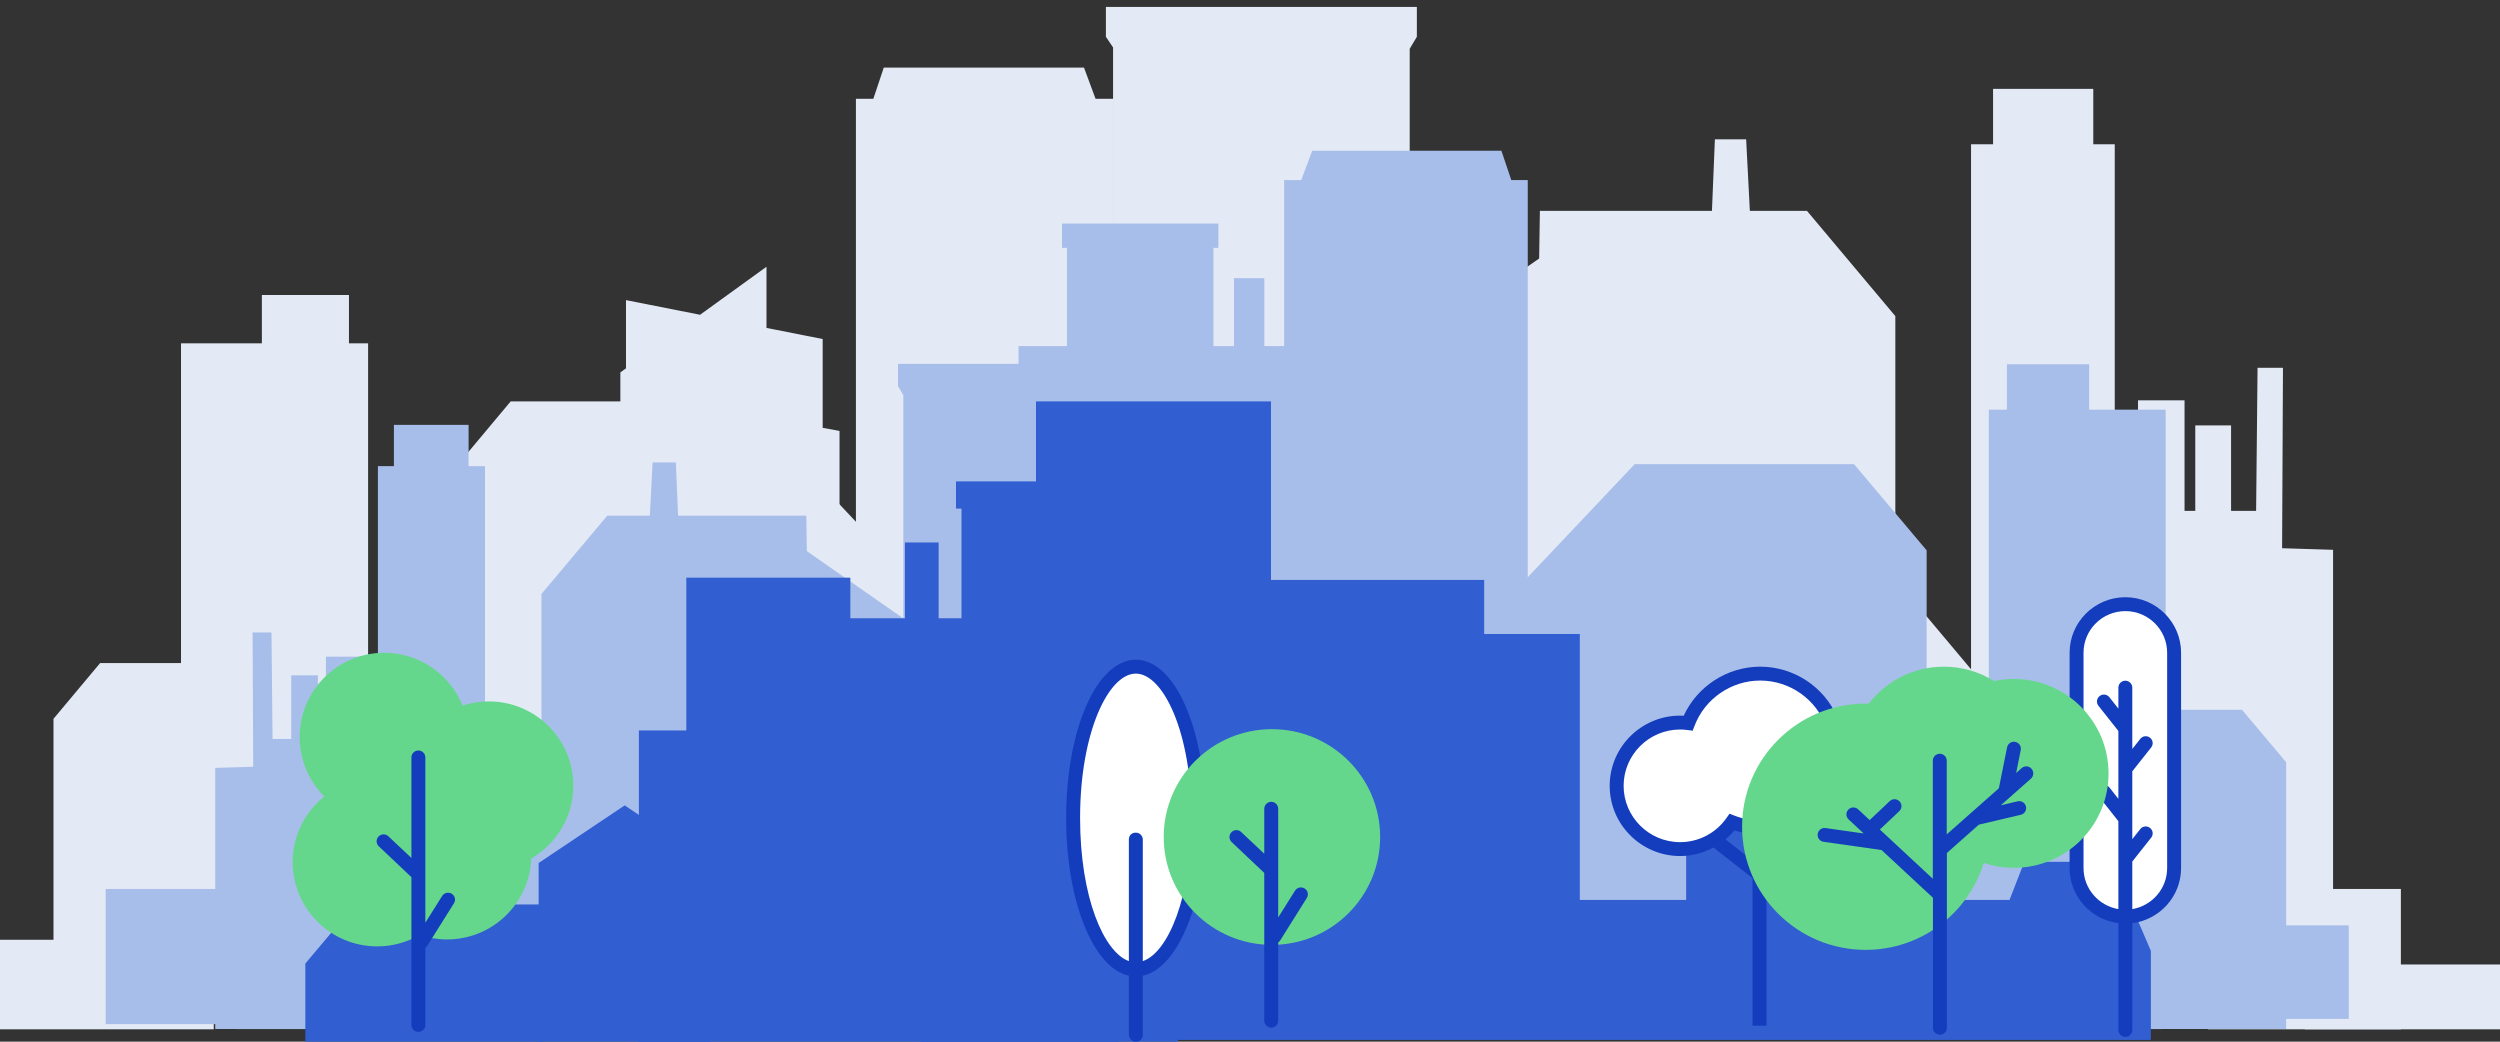 <svg width="360" height="150" viewBox="0 0 360 150" fill="none" xmlns="http://www.w3.org/2000/svg">
    <rect x="0" y="0" width="360" height="150" fill="#333333" stroke="none"/>
    <path d="M26.065 95.479V49.438H37.71V42.479H50.25V49.438H53.006V115.37L62.48 104.045V71.018L73.539 57.799H106.96L123.252 75.135V14.223H125.763L127.263 9.731H156.093L157.76 14.223H160.372V85.655H166.387L166.351 81.164L183.042 85.655H185.729V144.478L7.703 144.43V103.509L14.421 95.479H26.065Z" fill="#E4EAF5"/>
    <rect x="331.896" y="138.886" width="28.104" height="9.336" fill="#E4EAF5"/>
    <rect y="135.328" width="30.78" height="12.892" fill="#E4EAF5"/>
    <rect x="317.931" y="128.009" width="27.793" height="20.212" fill="#E4EAF5"/>
    <path d="M145.679 62.305L145.94 57.154H158.365L158.24 62.305H160.281V6.832L159.25 5.299V0.997H204.027V5.299L202.997 7.024V50.242L221.638 37.221L221.744 30.363H246.522L246.944 20.062H251.445L251.978 30.363H260.203L266.689 38.089L272.928 45.52V83.391L283.83 96.377V20.776H287.002V12.796H301.432V20.776H304.524V73.569H307.874V57.65H314.574V73.569H316.12V61.255H321.274V73.569H324.881L325.088 52.968H328.747L328.623 78.946L335.962 79.172V129.7L141.41 129.754V62.305H145.679Z" fill="#E4EAF5"/>
    <path fill-rule="evenodd" clip-rule="evenodd" d="M120.892 144.22V143.419V86.281V62.054L118.465 61.607V48.822L110.373 47.22V40.815V38.413L100.809 45.328L90.143 43.217V53.04L89.333 53.625V56.027V59.363L86.097 58.767V73.641V143.419V144.22H120.892Z" fill="#E4EAF5"/>
    <path fill-rule="evenodd" clip-rule="evenodd" d="M210.386 57.072V44.597H189.134V49.836H182.064V40.058H177.696V49.836H174.737V35.692H175.451V32.189H152.926V35.692H153.64V49.836H146.675V148.221H216.533V57.072H210.386Z" fill="#A8BEEA"/>
    <path d="M172.787 98.026L172.593 94.193H163.334L163.427 98.026H161.906V56.744L162.674 55.603V52.401H129.308V55.603L130.076 56.886V89.049L116.185 79.359L116.106 74.255H97.642L97.327 66.589H93.973L93.576 74.255H87.447L82.614 80.005L77.965 85.535V113.718L69.841 123.382V67.121H67.477V61.182H56.724V67.121H54.42V106.409H51.924V94.562H46.931V106.409H45.779V97.245H41.939V106.409H39.25L39.096 91.078H36.37L36.462 110.41L30.994 110.578V148.18L175.968 148.221V98.026H172.787Z" fill="#A8BEEA"/>
    <rect x="15.22" y="128.009" width="30.798" height="19.463" fill="#A8BEEA"/>
    <rect x="307.424" y="133.249" width="30.798" height="13.475" fill="#A8BEEA"/>
    <path d="M311.852 102.216V58.989H300.846V52.455H288.994V58.989H286.389V120.891L277.435 110.259V79.25L266.983 66.839H235.394L219.997 83.116V25.926H217.623L216.205 21.709H188.956L187.381 25.926H184.912V92.993H179.227L179.261 88.776L163.486 92.993H160.946V148.221L329.207 148.176V109.756L322.858 102.216H311.852Z" fill="#A8BEEA"/>
    <path fill-rule="evenodd" clip-rule="evenodd" d="M269.335 117.036H276.224V129.591H289.37L291.503 124.103H304.22L309.726 136.926V149.748H242.376H233.867H124.093V104.175L133.179 93.697H142.482V83.226H149.18V57.801H183.023V83.511H213.721V91.297H227.493V129.591H242.804V117.036H249.692V108.308L259.418 100.237L269.474 108.308C269.474 108.308 270.002 117.036 269.335 117.036Z" fill="#315ED1"/>
    <path fill-rule="evenodd" clip-rule="evenodd" d="M137.66 69.326V73.237H138.453V89.028H135.164V78.111H130.309V89.028H122.451V83.18H98.83V105.186H91.997V150H169.644V89.028H161.903V73.237H162.696V69.326H137.66Z" fill="#315ED1"/>
    <rect x="132.551" y="115.974" width="28.636" height="34.026" fill="#315ED1"/>
    <path d="M77.564 124.273L89.954 115.974L102.345 124.273V150H77.564V124.273Z" fill="#315ED1"/>
    <path d="M51.127 130.243H78.111V150H43.968V138.749L51.127 130.243Z" fill="#315ED1"/>
    <path d="M266.323 104.05C265.49 104.05 264.697 104.17 263.934 104.37C262.409 100.07 258.305 96.99 253.469 96.99C248.722 96.99 244.688 99.95 243.093 104.12C242.712 104.07 242.33 104.04 241.939 104.04C236.892 104.04 232.798 108.12 232.798 113.15C232.798 118.18 236.892 122.26 241.939 122.26C245.04 122.26 247.769 120.72 249.425 118.37C250.679 118.86 252.044 119.14 253.469 119.14C255.295 119.14 257.021 118.69 258.546 117.91C260.151 120.51 263.031 122.26 266.323 122.26C271.37 122.26 275.464 118.18 275.464 113.15C275.464 108.13 271.37 104.05 266.323 104.05Z" fill="white"/>
    <path d="M266.323 103.05C265.741 103.05 265.149 103.1 264.547 103.21C262.62 98.86 258.275 96 253.469 96C248.742 96 244.407 98.81 242.451 103.07C242.27 103.06 242.1 103.05 241.939 103.05C236.34 103.05 231.794 107.59 231.794 113.16C231.794 118.73 236.35 123.27 241.939 123.27C243.635 123.27 245.28 122.83 246.735 122.04L252.365 126.45V147.7H254.372V126.08L259.499 120.62C261.346 122.31 263.744 123.28 266.333 123.28C271.932 123.28 276.477 118.74 276.477 113.17C276.477 107.6 271.922 103.05 266.323 103.05ZM248.471 120.87C248.933 120.48 249.375 120.05 249.776 119.58C250.629 119.85 251.492 120.02 252.365 120.1V123.92L248.471 120.87ZM254.372 120.11C255.616 120.02 256.85 119.73 258.024 119.26L254.372 123.15V120.11ZM266.323 121.28C263.483 121.28 260.894 119.83 259.399 117.41L258.907 116.62L258.084 117.04C255.516 118.36 252.515 118.52 249.786 117.46L249.053 117.17L248.602 117.81C247.077 119.98 244.588 121.27 241.939 121.27C237.454 121.27 233.801 117.63 233.801 113.16C233.801 108.69 237.454 105.05 241.939 105.05C242.25 105.05 242.571 105.07 242.963 105.12L243.745 105.22L244.026 104.49C245.511 100.61 249.304 98 253.469 98C257.733 98 261.556 100.7 262.991 104.71L263.302 105.58L264.195 105.34C264.908 105.15 265.63 105.05 266.323 105.05C270.808 105.05 274.46 108.69 274.46 113.16C274.46 117.63 270.808 121.28 266.323 121.28Z" fill="#133DBD"/>
    <path d="M306.049 132C302.165 132 299.025 128.87 299.025 125V94C299.025 90.13 302.165 87 306.049 87C309.932 87 313.073 90.13 313.073 94V125C313.073 128.87 309.932 132 306.049 132Z" fill="white"/>
    <path d="M306.049 86C301.624 86 298.021 89.59 298.021 94V125C298.021 129.07 301.092 132.44 305.045 132.93V148.31C305.045 148.86 305.497 149.31 306.049 149.31C306.601 149.31 307.052 148.86 307.052 148.31V132.93C311.006 132.44 314.076 129.07 314.076 125V94C314.076 89.59 310.474 86 306.049 86ZM312.069 125C312.069 127.97 309.892 130.43 307.052 130.91V124.06L309.772 120.62C310.113 120.19 310.042 119.56 309.601 119.22C309.169 118.88 308.537 118.95 308.196 119.39L307.052 120.84V111.07L309.772 107.63C310.113 107.2 310.042 106.57 309.601 106.23C309.169 105.89 308.537 105.96 308.196 106.4L307.052 107.85V99.02C307.052 98.47 306.601 98.02 306.049 98.02C305.497 98.02 305.045 98.47 305.045 99.02V102.04L303.751 100.4C303.41 99.97 302.778 99.89 302.346 100.23C301.915 100.57 301.834 101.2 302.175 101.63L305.045 105.26V115.03L303.751 113.39C303.41 112.96 302.778 112.88 302.346 113.22C301.915 113.56 301.834 114.19 302.175 114.62L305.045 118.25V130.91C302.206 130.43 300.028 127.97 300.028 125V94C300.028 90.69 302.727 88 306.049 88C309.37 88 312.069 90.69 312.069 94V125Z" fill="#133DBD"/>
    <path d="M290.004 97.77C289.03 97.77 288.077 97.87 287.154 98.07C285.057 96.76 282.578 96 279.919 96C275.504 96 271.591 98.09 269.092 101.33C268.942 101.33 268.801 101.32 268.651 101.32C258.827 101.32 250.86 109.26 250.86 119.05C250.86 128.84 258.827 136.78 268.651 136.78C276.658 136.78 283.431 131.51 285.659 124.26C287.024 124.72 288.479 124.97 289.994 124.97C297.53 124.97 303.63 118.89 303.63 111.38C303.63 103.87 297.529 97.77 290.004 97.77Z" fill="#65D78D"/>
    <path d="M292.532 110.69C292.161 110.28 291.529 110.24 291.118 110.61L290.325 111.31L290.987 108.01C291.097 107.47 290.746 106.94 290.204 106.83C289.663 106.72 289.131 107.07 289.02 107.61L287.836 113.51L280.331 120.15V109.54C280.331 108.99 279.879 108.54 279.327 108.54C278.775 108.54 278.324 108.99 278.324 109.54V126.54L270.698 119.45L273.497 116.81C273.899 116.43 273.919 115.8 273.537 115.4C273.156 115 272.524 114.98 272.122 115.36L269.233 118.09L267.567 116.54C267.155 116.16 266.523 116.19 266.152 116.59C265.771 116.99 265.801 117.63 266.202 118L268.37 120.02L262.881 119.24C262.329 119.16 261.827 119.54 261.747 120.09C261.667 120.64 262.048 121.14 262.6 121.22L270.898 122.4C270.908 122.4 270.918 122.4 270.938 122.4L278.344 129.28V148C278.344 148.55 278.795 149 279.347 149C279.899 149 280.351 148.55 280.351 148V122.83L284.977 118.73C285.017 118.73 285.047 118.73 285.087 118.72L290.997 117.33C291.539 117.2 291.87 116.66 291.74 116.13C291.609 115.59 291.067 115.26 290.536 115.39L288.117 115.96L292.472 112.11C292.864 111.74 292.904 111.11 292.532 110.69Z" fill="#133DBD"/>
    <path d="M163.56 139.6C168.548 139.6 172.591 129.84 172.591 117.8C172.591 105.76 168.548 96 163.56 96C158.573 96 154.529 105.76 154.529 117.8C154.529 129.84 158.573 139.6 163.56 139.6Z" fill="white"/>
    <path d="M173.595 117.8C173.595 105 169.18 95 163.56 95C157.941 95 153.526 105 153.526 117.8C153.526 129.8 157.439 139.4 162.557 140.5V149C162.557 149.5 162.958 150 163.56 150C164.163 150 164.564 149.6 164.564 149V140.5C169.681 139.4 173.595 129.8 173.595 117.8ZM164.564 138.4V120.9C164.564 120.4 164.163 119.9 163.56 119.9C162.958 119.9 162.557 120.3 162.557 120.9V138.4C158.945 137.1 155.533 129.2 155.533 117.8C155.533 105.4 159.647 97 163.56 97C167.474 97 171.588 105.4 171.588 117.8C171.588 129.2 168.176 137.2 164.564 138.4Z" fill="#133DBD"/>
    <path d="M183.158 136.06C191.764 136.06 198.741 129.107 198.741 120.53C198.741 111.953 191.764 105 183.158 105C174.551 105 167.574 111.953 167.574 120.53C167.574 129.107 174.551 136.06 183.158 136.06Z" fill="#65D78D"/>
    <path d="M187.864 127.94C187.392 127.65 186.77 127.79 186.479 128.26L184.061 132.11V116.46C184.061 115.91 183.609 115.46 183.057 115.46C182.505 115.46 182.054 115.91 182.054 116.46V122.94L178.732 119.81C178.331 119.43 177.699 119.45 177.318 119.85C176.936 120.25 176.956 120.88 177.358 121.26L182.054 125.7V146.98C182.054 147.53 182.505 147.98 183.057 147.98C183.609 147.98 184.061 147.53 184.061 146.98V135.72C184.171 135.64 184.271 135.55 184.342 135.43L188.175 129.32C188.476 128.85 188.335 128.23 187.864 127.94Z" fill="#133DBD"/>
    <path d="M82.563 113.14C82.563 106.44 77.114 101 70.381 101C69.067 101 67.802 101.21 66.618 101.6C64.812 97.15 60.447 94 55.33 94C48.606 94 43.148 99.43 43.148 106.14C43.148 109.48 44.502 112.5 46.69 114.69C43.92 116.91 42.144 120.32 42.144 124.14C42.144 130.84 47.593 136.28 54.326 136.28C56.554 136.28 58.641 135.67 60.447 134.63C61.681 135.05 62.996 135.28 64.361 135.28C70.923 135.28 76.261 130.1 76.512 123.62C80.125 121.51 82.563 117.61 82.563 113.14Z" fill="#65D78D"/>
    <path d="M65.053 128.7C64.581 128.41 63.959 128.55 63.668 129.02L61.25 132.87V109.07C61.25 108.52 60.798 108.07 60.246 108.07C59.695 108.07 59.243 108.52 59.243 109.07V123.55L55.922 120.42C55.52 120.04 54.888 120.06 54.507 120.46C54.126 120.86 54.145 121.49 54.547 121.87L59.243 126.31V147.59C59.243 148.14 59.695 148.59 60.246 148.59C60.798 148.59 61.25 148.14 61.25 147.59V136.48C61.36 136.4 61.461 136.31 61.531 136.19L65.364 130.08C65.665 129.61 65.525 128.99 65.053 128.7Z" fill="#133DBD"/>
</svg>
